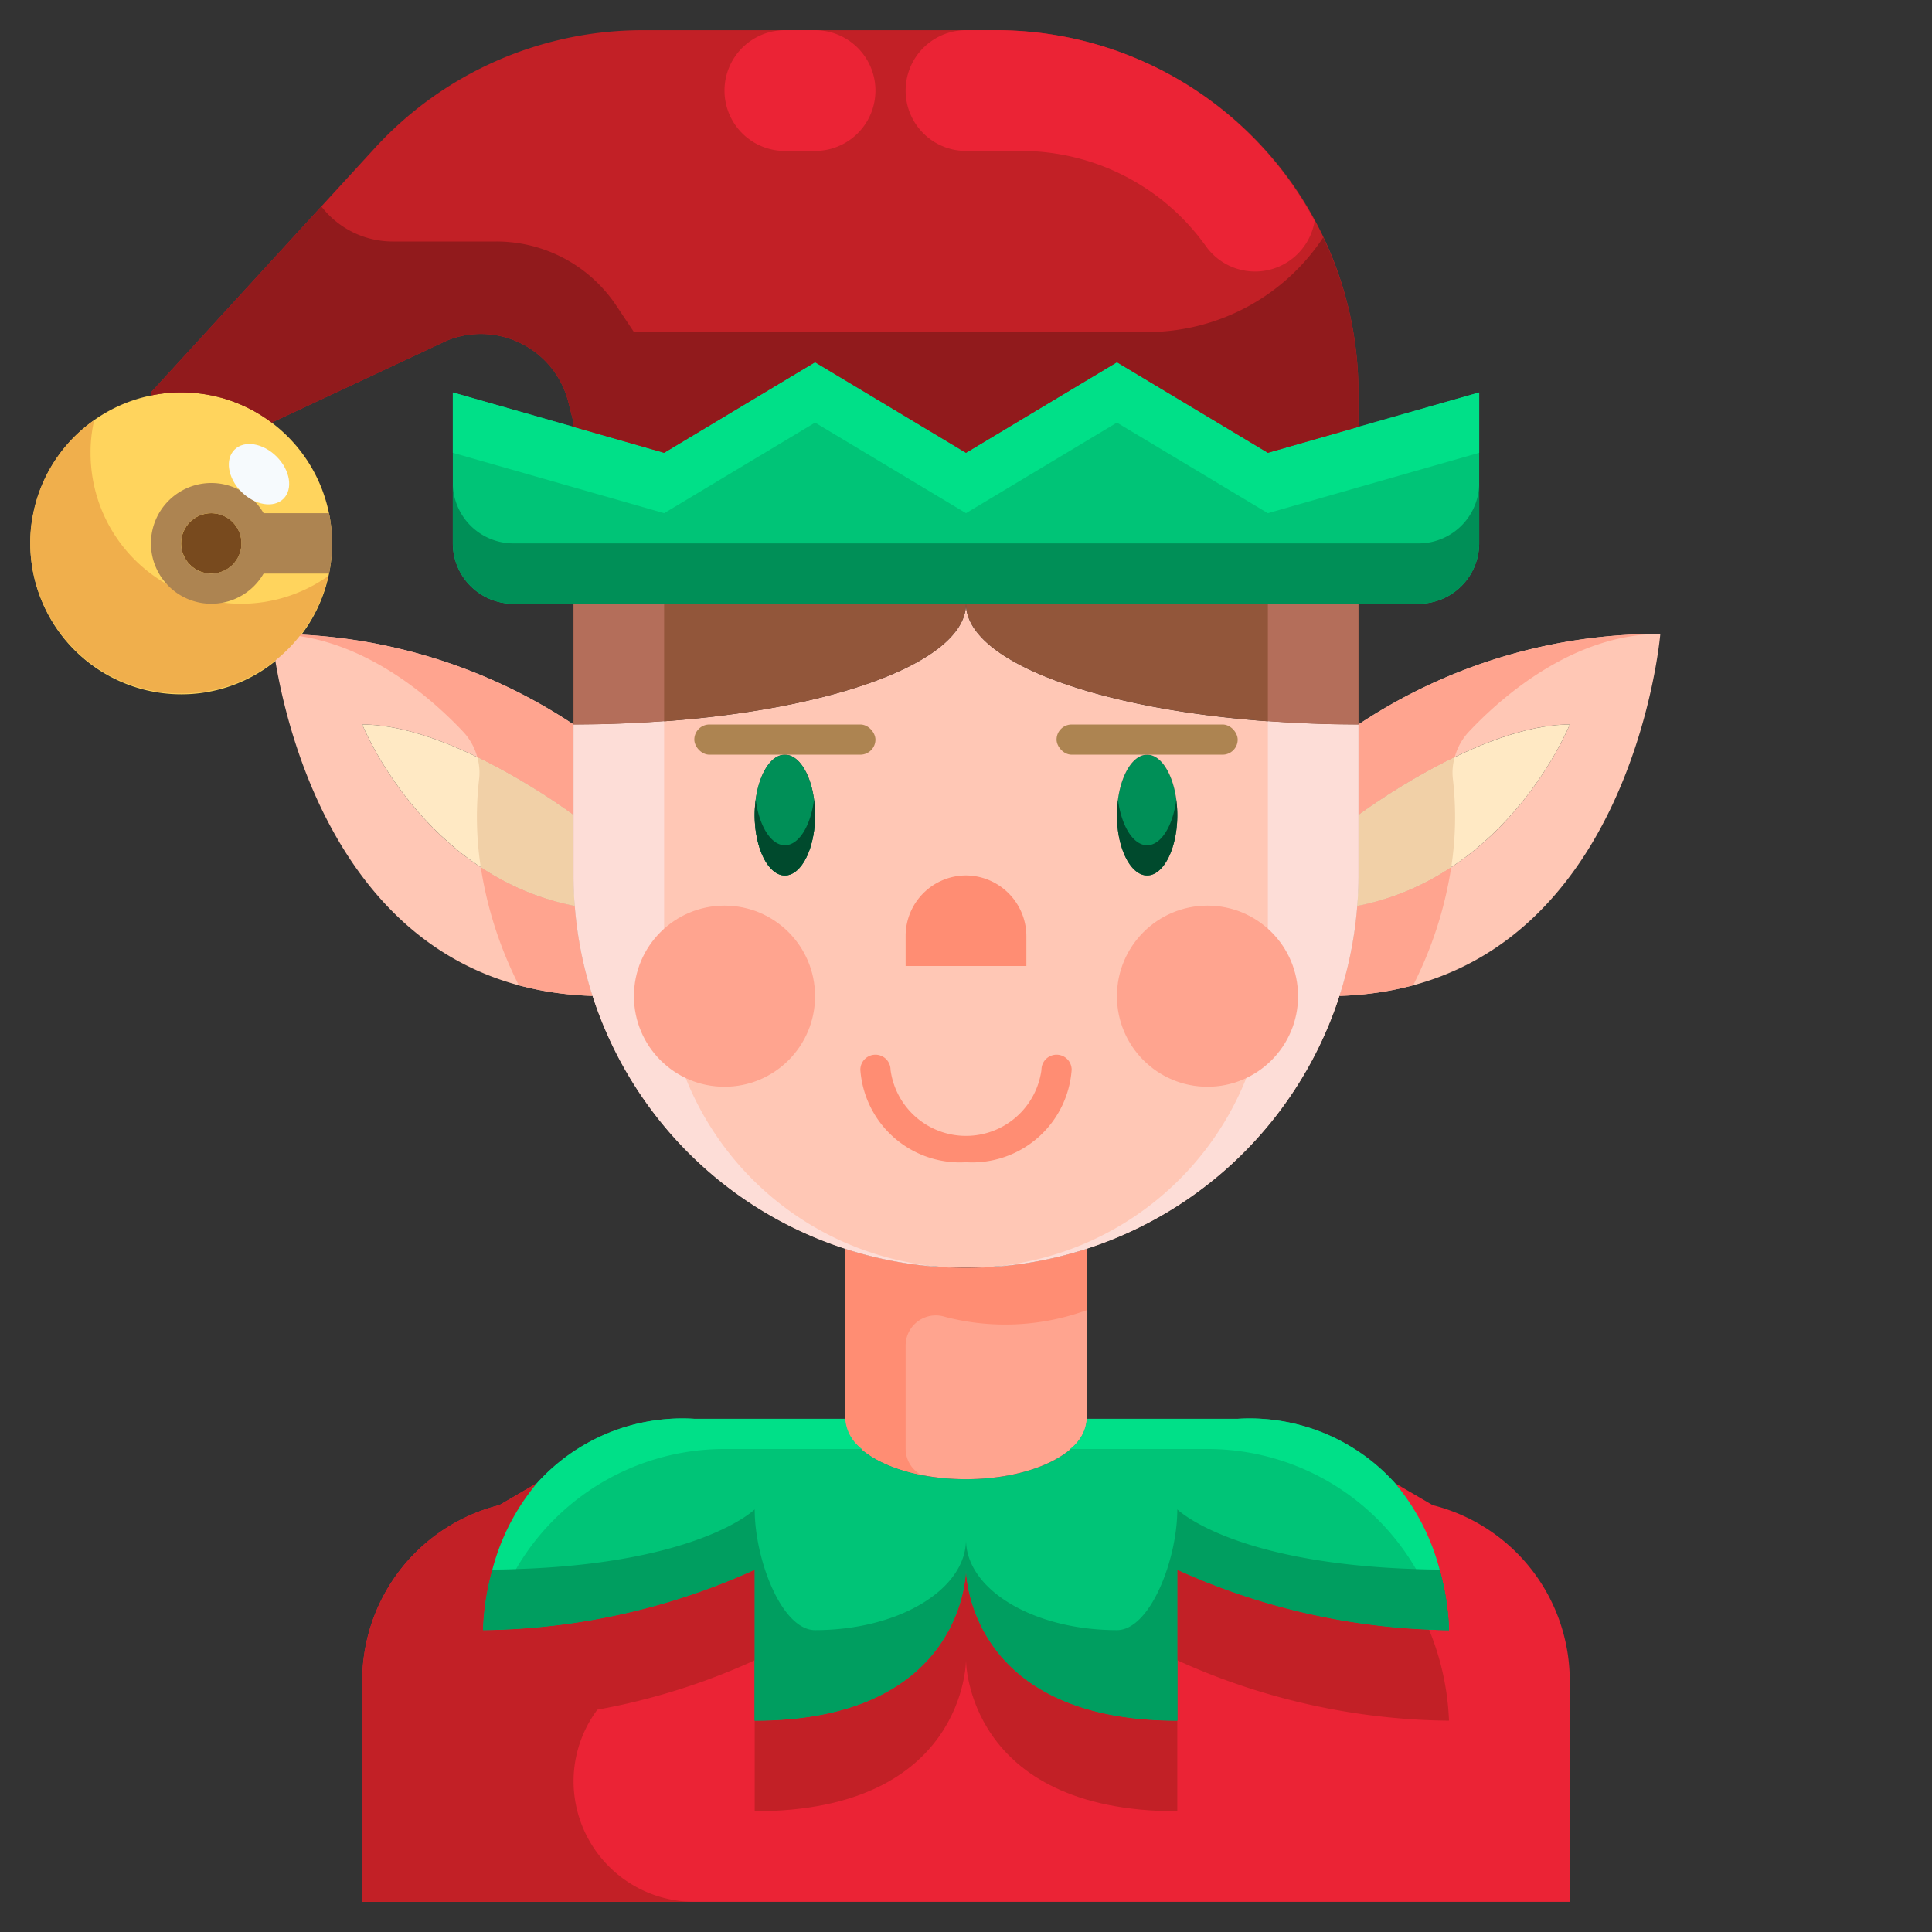 <svg xmlns="http://www.w3.org/2000/svg" viewBox="0 0 64 64"><rect x="0" y="0" width="64" height="64" fill="#333333" stroke="none"/><g id="_28-elf" data-name="28-elf"><ellipse cx="38" cy="27" rx="1" ry="2" style="fill:#008f57"/><path d="M52,55.68V63H12V55.68a6,6,0,0,1,4.54-5.82l1.25-.73A8.235,8.235,0,0,0,16,54a22.282,22.282,0,0,0,9-2v5c7,0,7-5,7-5s0,5,7,5V52a22.282,22.282,0,0,0,9,2,8.235,8.235,0,0,0-1.79-4.87l1.25.73A6,6,0,0,1,52,55.68Z" style="fill:#eb2335"/><path d="M49,13v5a2.006,2.006,0,0,1-2,2H17a2.006,2.006,0,0,1-2-2V13l3.96,1.13L22,15l5-3,5,3,5-3,5,3,3.04-.87Z" style="fill:#00c477"/><path d="M17.79,49.13A6.475,6.475,0,0,1,23,47h5c0,1.11,1.79,2,4,2s4-.89,4-2h5a6.475,6.475,0,0,1,5.21,2.13A8.235,8.235,0,0,1,48,54a22.282,22.282,0,0,1-9-2v5c-7,0-7-5-7-5s0,5-7,5V52a22.282,22.282,0,0,1-9,2A8.235,8.235,0,0,1,17.79,49.13Z" style="fill:#00c477"/><path d="M45,14l.04.13L42,15l-5-3-5,3-5-3-5,3-3.04-.87L19,14l-.17-.67a2.99,2.99,0,0,0-4.02-2.05L9,14a4.941,4.941,0,0,0-3-1,4.619,4.619,0,0,0-.99.1L5,13l7.43-8.11A12.024,12.024,0,0,1,21.28,1H33A12,12,0,0,1,45,13Z" style="fill:#c22026"/><path d="M44.37,32.99A13,13,0,0,1,19.04,30c-.03-.33-.04-.66-.04-1V24c7.19,0,13-1.79,13-4,0,2.21,5.81,4,13,4v5c0,.34-.01.67-.04,1A12.884,12.884,0,0,1,44.37,32.99ZM39,27c0-1.1-.45-2-1-2s-1,.9-1,2,.45,2,1,2S39,28.1,39,27ZM27,27c0-1.1-.45-2-1-2s-1,.9-1,2,.45,2,1,2S27,28.1,27,27Z" style="fill:#ffc7b5"/><path d="M45,20v4c-7.19,0-13-1.79-13-4Z" style="fill:#92563a"/><path d="M36,41.37V47c0,1.11-1.79,2-4,2s-4-.89-4-2V41.37a13.013,13.013,0,0,0,8,0Z" style="fill:#ffa48f"/><path d="M19,20H32c0,2.21-5.81,4-13,4Z" style="fill:#92563a"/><ellipse cx="26" cy="27" rx="1" ry="2" style="fill:#008f57"/><path d="M55,21s-.98,11.7-10.63,11.99A12.884,12.884,0,0,0,44.96,30H45c5-1,7-6,7-6-3,0-7,3-7,3V24A17.935,17.935,0,0,1,55,21Z" style="fill:#ffc7b5"/><path d="M9,21s.98,11.7,10.63,11.99A12.884,12.884,0,0,1,19.04,30H19c-5-1-7-6-7-6,3,0,7,3,7,3V24A17.935,17.935,0,0,0,9,21Z" style="fill:#ffc7b5"/><path d="M52,24s-2,5-7,6h-.04c.03-.33.04-.66.04-1V27S49,24,52,24Z" style="fill:#ffe9c4"/><path d="M19.04,30H19c-5-1-7-6-7-6,3,0,7,3,7,3v2C19,29.34,19.01,29.67,19.04,30Z" style="fill:#ffe9c4"/><path d="M11,18a4.982,4.982,0,0,1-1.02,3.03C9.66,21.01,9.33,21,9,21c0,0,.03.34.12.9A4.938,4.938,0,0,1,6,23a5,5,0,0,1-.99-9.9A4.619,4.619,0,0,1,6,13a4.941,4.941,0,0,1,3,1A5.01,5.01,0,0,1,11,18Z" style="fill:#ffd45d"/><path d="M30,48V44.566a1,1,0,0,1,1.3-.946A7.886,7.886,0,0,0,36,43.4V41.37a13.013,13.013,0,0,1-8,0V47c0,.845,1.04,1.56,2.511,1.854A.985.985,0,0,1,30,48Z" style="fill:#ff8d73"/><path d="M47,18H17a2.006,2.006,0,0,1-2-2v2a2.006,2.006,0,0,0,2,2H47a2.006,2.006,0,0,0,2-2V16A2.006,2.006,0,0,1,47,18Z" style="fill:#008f57"/><polygon points="45.04 14.13 42 15 37 12 32 15 27 12 22 15 18.96 14.13 15 13 15 15 18.96 16.13 22 17 27 14 32 17 37 14 42 17 45.04 16.13 49 15 49 13 45.04 14.13" style="fill:#00e088"/><path d="M45,30h-.04a12.884,12.884,0,0,1-.59,2.99,10.573,10.573,0,0,0,2.442-.352,12.976,12.976,0,0,0,1.263-3.918A8.6,8.6,0,0,1,45,30Z" style="fill:#ffa48f"/><path d="M45,27a22.025,22.025,0,0,1,3.19-1.917,1.982,1.982,0,0,1,.466-.842C49.749,23.081,52.115,21,55,21a17.935,17.935,0,0,0-10,3Z" style="fill:#ffa48f"/><path d="M15.344,24.241a1.982,1.982,0,0,1,.466.842A22.025,22.025,0,0,1,19,27V24A17.935,17.935,0,0,0,9,21C11.885,21,14.251,23.081,15.344,24.241Z" style="fill:#ffa48f"/><path d="M19.04,30H19a8.6,8.6,0,0,1-3.075-1.28,13.006,13.006,0,0,0,1.262,3.918,10.59,10.59,0,0,0,2.443.352A12.884,12.884,0,0,1,19.04,30Z" style="fill:#ffa48f"/><path d="M48.075,28.72a10.907,10.907,0,0,0,.052-2.93,1.831,1.831,0,0,1,.063-.707A22.025,22.025,0,0,0,45,27v2c0,.34-.01.67-.04,1H45A8.6,8.6,0,0,0,48.075,28.72Z" style="fill:#f1d0a7"/><path d="M15.873,25.79a10.907,10.907,0,0,0,.052,2.93A8.6,8.6,0,0,0,19,30h.04c-.03-.33-.04-.66-.04-1V27a22.025,22.025,0,0,0-3.19-1.917A1.831,1.831,0,0,1,15.873,25.79Z" style="fill:#f1d0a7"/><path d="M42,32A10,10,0,0,1,32,42,13.005,13.005,0,0,0,44.96,30c.03-.33.04-.66.04-1V24c-1.035,0-2.036-.041-3-.111Z" style="fill:#fdddd7"/><path d="M22,32V23.889c-.964.07-1.965.111-3,.111v5c0,.34.01.67.04,1A13,13,0,0,0,32,42,10,10,0,0,1,22,32Z" style="fill:#fdddd7"/><path d="M42,20v3.889c.964.07,1.965.111,3,.111V20Z" style="fill:#b46e5a"/><path d="M22,20H19v4c1.035,0,2.036-.041,3-.111Z" style="fill:#b46e5a"/><path d="M19,59a3.967,3.967,0,0,1,.789-2.365A21.874,21.874,0,0,0,25,55V52a22.41,22.41,0,0,1-8.339,1.984c-.219.008-.438.016-.661.016a8.235,8.235,0,0,1,1.79-4.87l-1.25.73A6,6,0,0,0,12,55.68V63H23A4,4,0,0,1,19,59Z" style="fill:#c22026"/><path d="M47.339,53.984A22.41,22.41,0,0,1,39,52v3a22.282,22.282,0,0,0,9,2A8.773,8.773,0,0,0,47.339,53.984Z" style="fill:#c22026"/><path d="M32,52s0,5-7,5v3c7,0,7-5,7-5s0,5,7,5V57C32,57,32,52,32,52Z" style="fill:#c22026"/><path d="M39,50c0,1.658-.9,4-2,4-2.764,0-5-1.342-5-3,0,1.658-2.236,3-5,3-1.105,0-2-2.342-2-4,0,0-1.949,1.934-8.689,1.994A8.446,8.446,0,0,0,16,54a22.282,22.282,0,0,0,9-2v5c7,0,7-5,7-5s0,5,7,5V52a22.282,22.282,0,0,0,9,2,8.446,8.446,0,0,0-.311-2.006C40.949,51.934,39,50,39,50Z" style="fill:#009e60"/><path d="M24,48h4.552A1.359,1.359,0,0,1,28,47H23a6.475,6.475,0,0,0-5.21,2.13,7.318,7.318,0,0,0-1.479,2.864c.274,0,.526-.012.784-.02A7.989,7.989,0,0,1,24,48Z" style="fill:#00e088"/><path d="M46.905,51.974c.258.008.51.018.784.02A7.318,7.318,0,0,0,46.21,49.13,6.475,6.475,0,0,0,41,47H36a1.359,1.359,0,0,1-.552,1H40A7.989,7.989,0,0,1,46.905,51.974Z" style="fill:#00e088"/><path d="M45,14V13a11.932,11.932,0,0,0-1.166-5.135A6.991,6.991,0,0,1,38,11H21l-.583-.875A4.771,4.771,0,0,0,16.446,8H13a2.985,2.985,0,0,1-2.355-1.162L5,13l.01.1A4.619,4.619,0,0,1,6,13a4.941,4.941,0,0,1,3,1l5.81-2.72a2.99,2.99,0,0,1,4.02,2.05L19,14l-.04.13L22,15l5-3,5,3,5-3,5,3,3.04-.87Z" style="fill:#911a1c"/><path d="M24,3a2,2,0,0,0,2,2h1a2,2,0,0,0,0-4H26A2,2,0,0,0,24,3Z" style="fill:#eb2335"/><path d="M30,3a2,2,0,0,0,2,2h1.829a7.524,7.524,0,0,1,6.12,3.158,2,2,0,0,0,3.6-.839A11.973,11.973,0,0,0,33,1H32A2,2,0,0,0,30,3Z" style="fill:#eb2335"/><circle cx="7" cy="18" r="1" style="fill:#784a1e"/><path d="M3,15a4.619,4.619,0,0,1,.1-.99c.006-.031.017-.06.024-.091A4.932,4.932,0,0,0,1.1,17.01,4.619,4.619,0,0,0,1,18a5,5,0,0,0,9.876,1.079A4.988,4.988,0,0,1,3,15Z" style="fill:#f0af4c"/><path d="M7,17a1,1,0,0,1,0,2h3.9a5,5,0,0,0,0-2Z" style="fill:#ad8451"/><path d="M7,16a2,2,0,1,0,2,2A2,2,0,0,0,7,16Zm0,3a1,1,0,1,1,1-1A1,1,0,0,1,7,19Z" style="fill:#ad8451"/><ellipse cx="8.58" cy="15.708" rx="0.825" ry="1.148" transform="translate(-8.596 10.674) rotate(-45.02)" style="fill:#f6fafd"/><path d="M26,28c-.463,0-.852-.641-.964-1.5A3.831,3.831,0,0,0,25,27c0,1.1.45,2,1,2s1-.9,1-2a3.831,3.831,0,0,0-.036-.5C26.852,27.359,26.463,28,26,28Z" style="fill:#004a2d"/><path d="M38,28c-.463,0-.852-.641-.964-1.5A3.831,3.831,0,0,0,37,27c0,1.1.45,2,1,2s1-.9,1-2a3.831,3.831,0,0,0-.036-.5C38.852,27.359,38.463,28,38,28Z" style="fill:#004a2d"/><rect x="35" y="24" width="6" height="1" rx="0.5" ry="0.5" style="fill:#ad8451"/><rect x="23" y="24" width="6" height="1" rx="0.5" ry="0.5" style="fill:#ad8451"/><path d="M30,32V31a2.006,2.006,0,0,1,2-2,2.015,2.015,0,0,1,2,2v1Z" style="fill:#ff8d73"/><path d="M32,38.5a3.307,3.307,0,0,1-3.5-3.062.5.5,0,0,1,1,0,2.522,2.522,0,0,0,5,0,.5.5,0,0,1,1,0A3.307,3.307,0,0,1,32,38.5Z" style="fill:#ff8d73"/><circle cx="40" cy="33" r="3" style="fill:#ffa48f"/><circle cx="24" cy="33" r="3" style="fill:#ffa48f"/></g></svg>